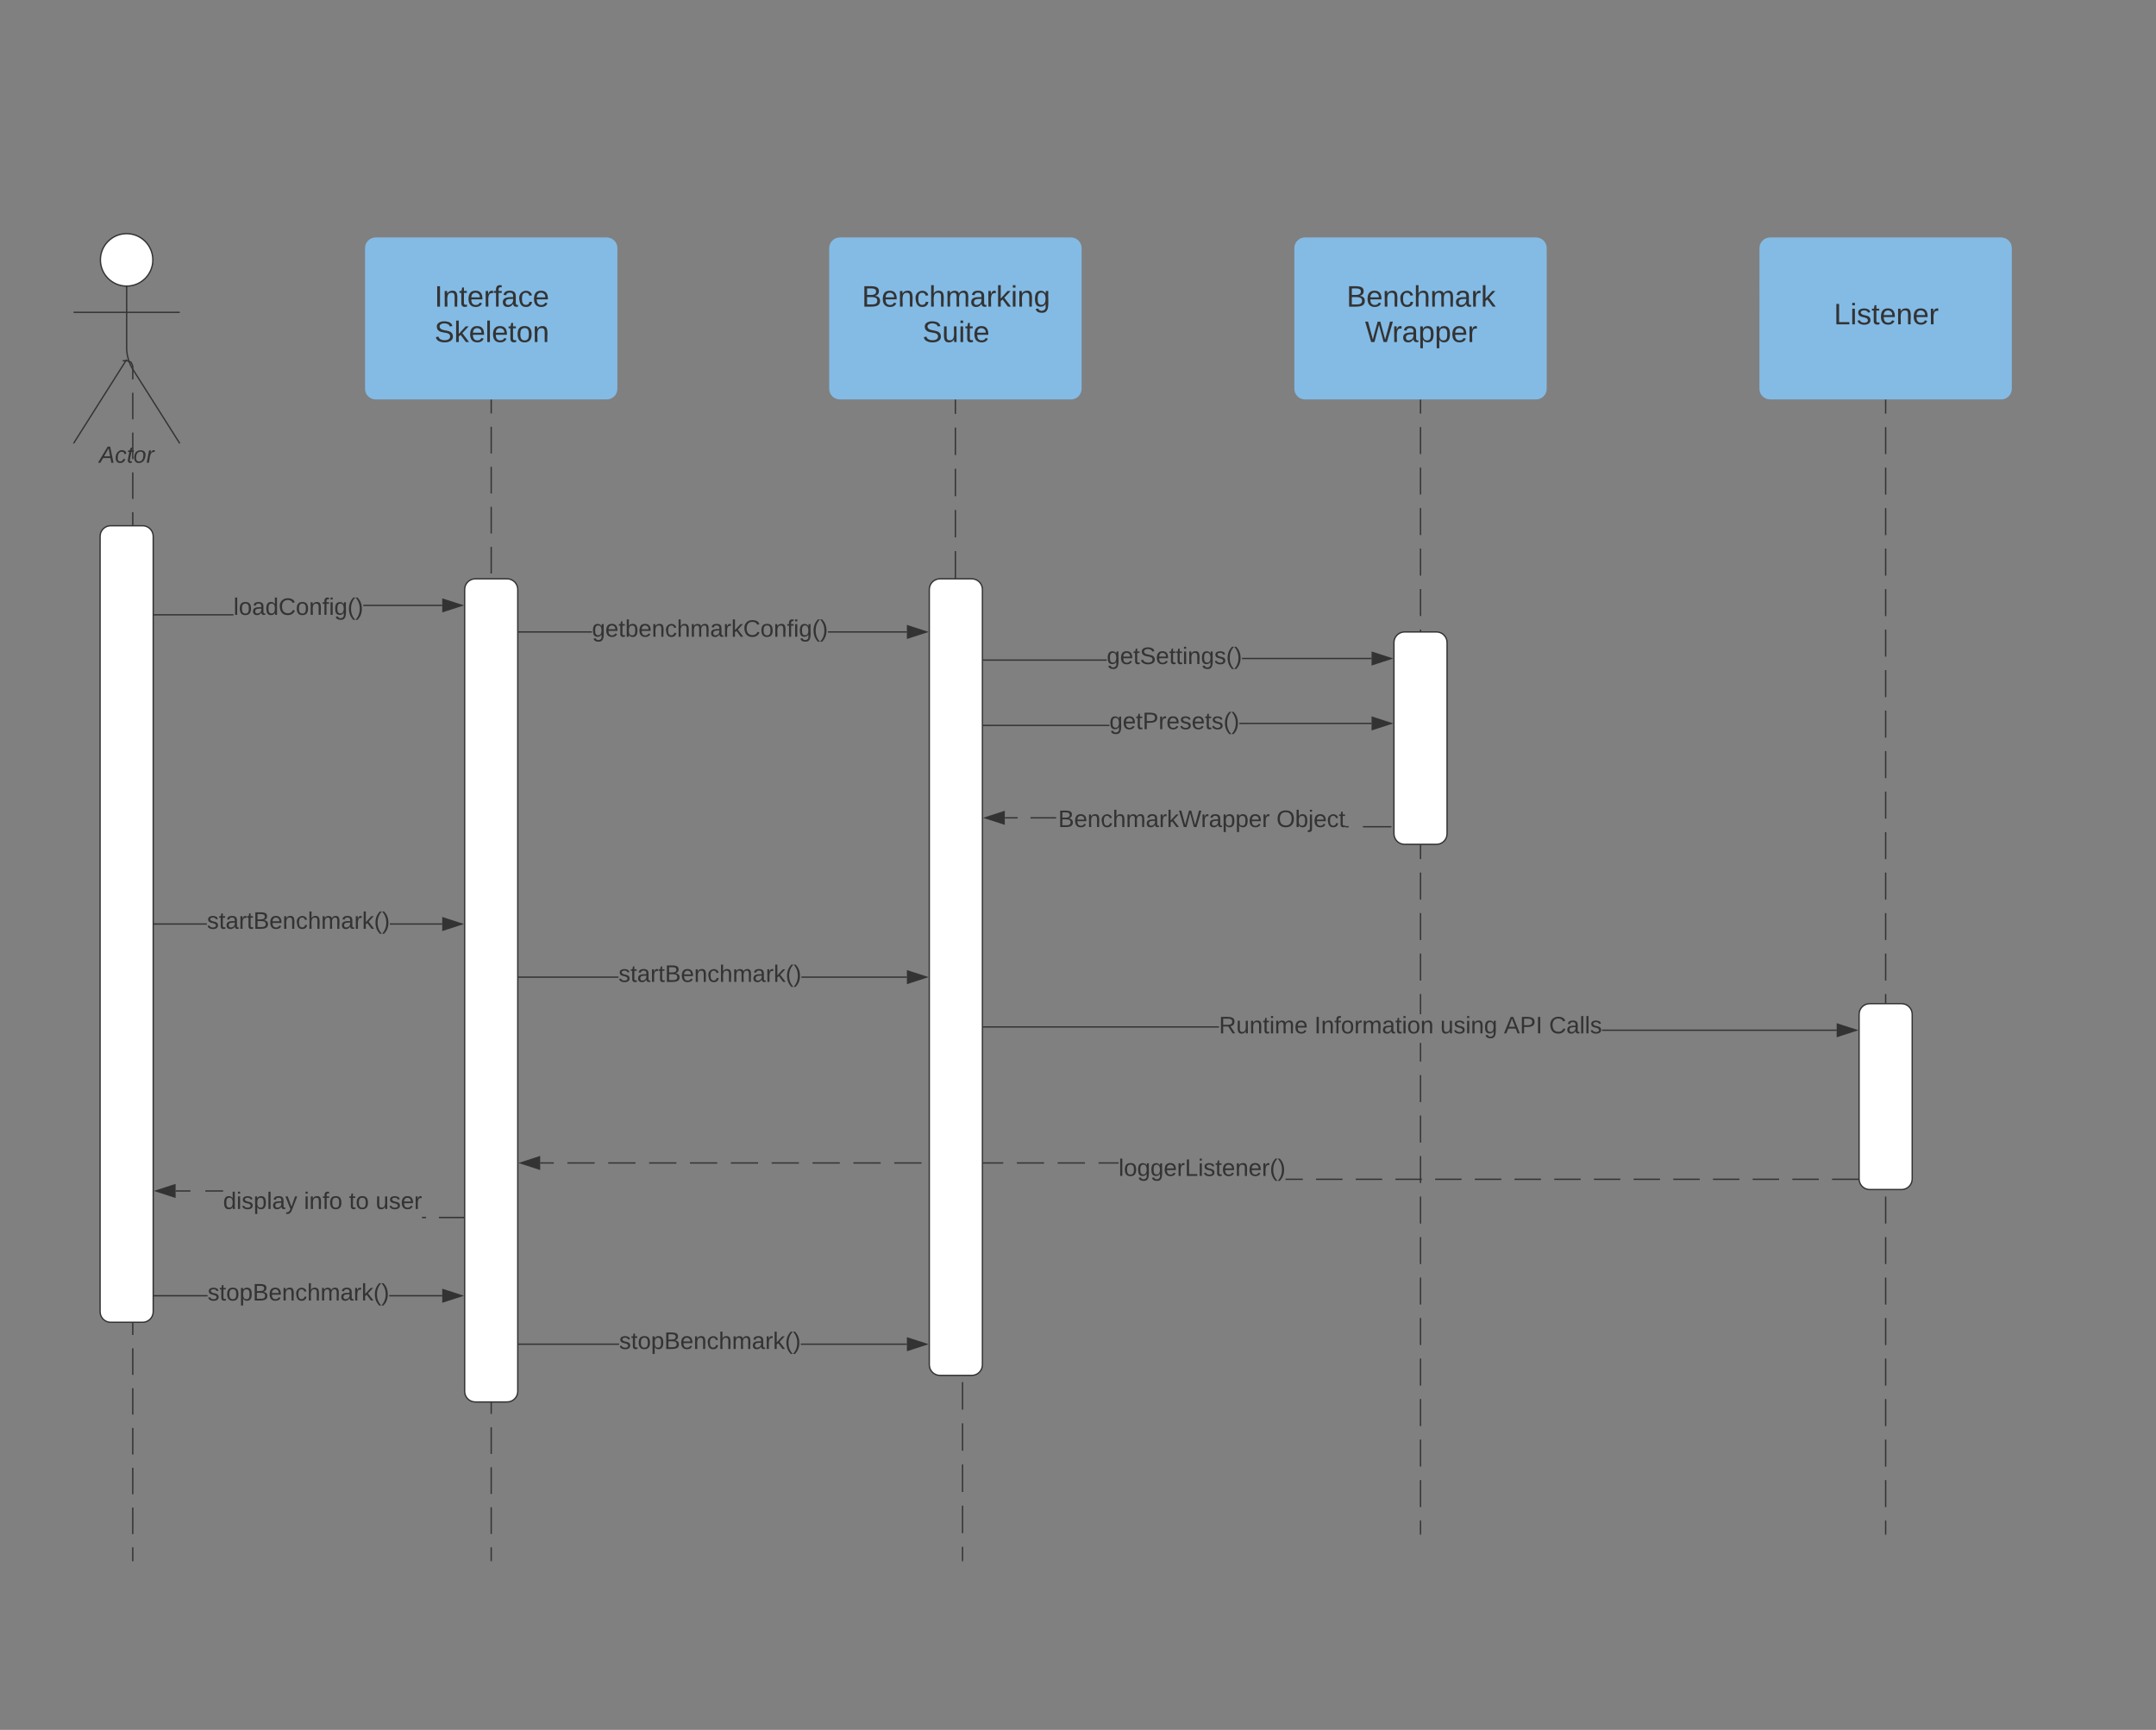 <svg xmlns="http://www.w3.org/2000/svg" xmlns:xlink="http://www.w3.org/1999/xlink" xmlns:lucid="lucid" width="1624" height="1303"><rect width="100%" height="100%" fill="#808080" stroke="none"/><g transform="translate(0 -24)" lucid:page-tab-id="0_0"><path d="M370 325.36v10.05m0 10.06v20.1m0 10.04v20.1m0 10.04v20.1m0 10.05v20.08m0 10.05v20.1m0 10.04v20.1m0 10.04v20.1m0 10.06v20.1m0 10.04v20.1m0 10.04v20.1m0 10.04v20.1m0 10.05v20.1m0 10.04v20.1m0 10.04v20.1m0 10.06v20.1m0 10.04v20.1m0 10.04v20.1m0 10.04v20.1m0 10.05v20.1m0 10.04v20.1m0 10.04v20.1m0 10.05v20.1m0 10.05v20.1m0 10.04v20.1m0 10.04v20.1m0 10.04v20.1m0 10.05v20.1m0 10.04v20.1m0 10.05v10.05" stroke="#333" fill="none"/><path d="M370.5 325.38h-1v-.52h1z" fill="#333"/><path d="M370 1199.5v.5M1420.36 325.36v10.17m0 10.17v20.34m0 10.16v20.34m0 10.17v20.35m0 10.16v20.35m0 10.17v20.34m0 10.16v20.34m0 10.17v20.34m0 10.16v20.34m0 10.17v20.34m0 10.16v20.34m0 10.17v20.34m0 10.15v20.34m0 10.16v20.33m0 10.16v20.34m0 10.17v20.33m0 10.17v20.34m0 10.18v20.33m0 10.18v20.34m0 10.17v20.32m0 10.17v20.33m0 10.17v20.33m0 10.17v20.34m0 10.17v20.34m0 10.17v20.35m0 10.17v20.33m0 10.17v20.34m0 10.17v20.33m0 10.17v10.17" stroke="#333" fill="none"/><path d="M1420.86 325.38h-1v-.52h1z" fill="#333"/><path d="M1420.36 1179.5v.5" stroke="#333" fill="none"/><path d="M274.96 210.86c0-4.42 3.58-8 8-8h174.08c4.42 0 8 3.58 8 8v106c0 4.42-3.58 8-8 8H282.96c-4.42 0-8-3.58-8-8z" stroke="#000" stroke-opacity="0" fill="#83bbe5"/><use xlink:href="#a" transform="matrix(1,0,0,1,282.962,210.863) translate(44.321 44.111)"/><use xlink:href="#b" transform="matrix(1,0,0,1,282.962,210.863) translate(44.321 70.778)"/><path d="M1325.32 210.86c0-4.42 3.58-8 8-8h174.07c4.4 0 8 3.58 8 8v106c0 4.42-3.6 8-8 8H1333.3c-4.42 0-8-3.58-8-8z" stroke="#000" stroke-opacity="0" fill="#83bbe5"/><use xlink:href="#c" transform="matrix(1,0,0,1,1333.318,210.863) translate(48.056 57.444)"/><path d="M115.14 219.75c0 10.9-8.84 19.75-19.75 19.75-10.9 0-19.76-8.84-19.76-19.75 0-10.9 8.85-19.75 19.75-19.75s19.74 8.84 19.74 19.75z" stroke="#333" fill="#fff"/><path d="M95.4 239.5v47.3c0 4.42 1.9 11.03 4.27 14.76L135.4 358m-40-63.2l-40 63.2m0-98.75h80" stroke="#333" fill="none"/><path d="M55.4 208c0-4.42 3.57-8 8-8h64c4.4 0 8 3.58 8 8v164c0 4.42-3.6 8-8 8h-64c-4.43 0-8-3.58-8-8z" fill="none"/><use xlink:href="#d" transform="matrix(1,0,0,1,-24.607,358) translate(99.284 14.556)"/><path d="M95.9 295.73l2.84 1.15 1.26 2.8v10.16m0 10v20m0 9.98v20m0 10v19.98m0 10v20m0 10v19.98m0 10v20m0 10v19.98m0 10v20m0 9.98v20m0 10v19.98m0 10v20m0 10v19.98m0 10v20m0 10v19.98m0 10v20m0 9.98v20m0 10v19.98m0 10v20m0 10v19.98m0 10v20m0 10v19.98m0 10v20m0 9.98v20m0 10v19.98m0 10v20m0 10v19.98m0 10v20m0 10v19.98m0 10v20m0 9.98v10M95.9 295.73h-3.5M100 1199.5v.5" stroke="#333" fill="none"/><path d="M175.88 487.58H100.5v-1h75.38zm157.24-7.08h-59.5v-1h59.5zM100.5 487.58h-.5v-1h.5zM347.88 480l-14.26 4.63v-9.27z" fill="#333"/><path d="M349.5 480l-16.38 5.32v-10.64zm-15.38 3.95l12.14-3.95-12.14-3.95z" fill="#333"/><use xlink:href="#e" transform="matrix(1,0,0,1,175.875,472.738) translate(0.005 14.4)"/><path d="M719.64 325.36v10.35m0 10.35v20.68m0 10.34v20.7m0 10.33v20.68m0 10.35v20.68m0 10.35v20.7m0 10.33v20.68m0 10.35v20.7m0 10.33v20.7m0 10.33v20.68m0 10.35v20.67m0 10.34V677m0 10.34v20.68m0 10.35v20.68m0 10.34v10.34l.8 1.9 1.9.8 1.9.78.8 1.9v10.35m0 10.34v20.7m0 10.34v20.68m0 10.35v20.68m0 10.34v20.68m0 10.34v20.68m0 10.35v20.68m0 10.34v20.7m0 10.33v20.68m0 10.34v20.7m0 10.33v20.7m0 10.33v20.68m0 10.34v20.7m0 10.33v20.7m0 10.33v10.34" stroke="#333" fill="none"/><path d="M720.14 325.38h-1v-.52h1z" fill="#333"/><path d="M725.04 1199.5v.5" stroke="#333" fill="none"/><path d="M624.6 210.86c0-4.42 3.6-8 8-8H806.7c4.42 0 8 3.58 8 8v106c0 4.42-3.58 8-8 8H632.6c-4.4 0-8-3.58-8-8z" stroke="#000" stroke-opacity="0" fill="#83bbe5"/><use xlink:href="#f" transform="matrix(1,0,0,1,632.607,210.863) translate(16.605 44.111)"/><use xlink:href="#g" transform="matrix(1,0,0,1,632.607,210.863) translate(62.222 70.778)"/><path d="M445.9 500.5h-75.4v-1h75.4zm237.22 0H623.6v-1h59.52zM370.5 500.5h-.5v-1h.5zM697.88 500l-14.26 4.64v-9.28z" fill="#333"/><path d="M699.5 500l-16.38 5.32v-10.64zm-15.38 3.95l12.14-3.95-12.14-3.95z" fill="#333"/><use xlink:href="#h" transform="matrix(1,0,0,1,445.9,489.2) translate(0.005 14.4)"/><path d="M1070.5 1179.5h-1v-10.17h1zm0-20.34h-1v-20.33h1zm0-30.5h-1v-20.34h1zm0-30.5h-1v-20.34h1zm0-30.5h-1v-20.35h1zm0-30.52h-1v-20.33h1zm0-30.5h-1V986.3h1zm0-30.5h-1V955.8h1zm0-30.5h-1v-20.35h1zm0-30.52h-1V894.8h1zm0-30.5h-1v-20.34h1zm0-30.5h-1v-20.34h1zm0-30.5h-1v-14.05h1zm0-35.65h-1v-15.2h1zm0-25.37h-1v-20.34h1zm0-30.5h-1v-20.34h1zm0-30.5h-1v-20.35h1zm0-30.5h-1v-20.35h1zm0-30.52h-1v-20.34h1zm0-30.5h-1v-20.34h1zm0-30.5h-1v-20.35h1zm0-30.5h-1v-20.35h1zm0-30.52h-1v-20.34h1zm0-30.5h-1v-20.34h1zm0-30.5h-1V437.2h1zm0-30.5h-1V406.7h1zm0-30.52h-1V376.2h1zm0-30.5h-1V345.7h1zm0-30.5h-1v-10.18h1z" fill="#333"/><path d="M1070.5 325.38h-1v-.52h1zM1070.5 1180h-1v-.5h1z" fill="#333"/><path d="M974.96 210.86c0-4.42 3.58-8 8-8h174.08c4.42 0 8 3.58 8 8v106c0 4.42-3.58 8-8 8H982.96c-4.42 0-8-3.58-8-8z" stroke="#000" stroke-opacity="0" fill="#83bbe5"/><use xlink:href="#i" transform="matrix(1,0,0,1,982.962,210.863) translate(31.389 44.111)"/><use xlink:href="#j" transform="matrix(1,0,0,1,982.962,210.863) translate(45.216 70.778)"/><path d="M833.65 521.7h-113.5v-1h113.5zm199.47-1.2H935.5v-1h97.62z" fill="#333"/><path d="M720.16 521.7h-.52v-1h.52zM1047.88 520l-14.26 4.64v-9.28z" fill="#333"/><path d="M1049.5 520l-16.38 5.32v-10.64zm-15.38 3.95l12.14-3.95-12.14-3.95z" fill="#333"/><use xlink:href="#k" transform="matrix(1,0,0,1,833.647,509.801) translate(0.005 14.4)"/><path d="M835.65 570.9h-115.5v-1h115.5zm197.47-1.5H933.5v-1h99.62z" fill="#333"/><path d="M720.16 570.9h-.52v-1h.52zM1047.88 568.9l-14.26 4.62v-9.27z" fill="#333"/><path d="M1049.5 568.9l-16.38 5.3v-10.63zm-15.38 3.94l12.14-3.95-12.14-3.96z" fill="#333"/><use xlink:href="#l" transform="matrix(1,0,0,1,835.647,558.841) translate(0.005 14.4)"/><path d="M1069.5 647.24h-10.73v-1h10.73zm-21.45 0h-21.45v-1h21.45zm-32.18 0h-2.45v-1h2.45zm-220.32-6.74h-19.33v-1h19.33zm-29 0h-9.67v-1h9.67zM1070 647.24h-.5v-1h.5zM756.38 644.64L742.12 640l14.26-4.64z" fill="#333"/><path d="M756.88 645.32L740.5 640l16.38-5.32zM743.74 640l12.14 3.95v-7.9z" fill="#333"/><use xlink:href="#m" transform="matrix(1,0,0,1,797.075,632.568) translate(0.005 14.4)"/><use xlink:href="#n" transform="matrix(1,0,0,1,797.075,632.568) translate(164.405 14.4)"/><path d="M155.88 720.5H100.5v-1h55.38zm177.24 0h-39.5v-1h39.5zM100.5 720.5h-.5v-1h.5zM347.88 720l-14.26 4.63v-9.27z" fill="#333"/><path d="M349.5 720l-16.38 5.32v-10.64zm-15.38 3.95l12.14-3.95-12.14-3.95z" fill="#333"/><use xlink:href="#o" transform="matrix(1,0,0,1,155.875,709.199) translate(0.005 14.4)"/><path d="M465.88 760.5H370.5v-1h95.38zm217.24 0h-79.5v-1h79.5zM370.5 760.5h-.5v-1h.5zM697.88 760l-14.26 4.64v-9.28z" fill="#333"/><path d="M699.5 760l-16.38 5.32v-10.64zm-15.38 3.95l12.14-3.95-12.14-3.95z" fill="#333"/><use xlink:href="#o" transform="matrix(1,0,0,1,465.875,749.2) translate(0.005 14.4)"/><path d="M1383.47 799.5v1H1206.7v-1zm-657.93-1.46v-1H918.2v1z" fill="#333"/><path d="M725.55 798.04h-.5v-1h.5zM1398.24 800l-14.27 4.64v-9.28z" fill="#333"/><path d="M1399.86 800l-16.4 5.32v-10.64zm-15.4 3.95l12.16-3.95-12.15-3.95z" fill="#333"/><use xlink:href="#p" transform="matrix(1,0,0,1,918.196,787.968) translate(0.005 14.4)"/><use xlink:href="#q" transform="matrix(1,0,0,1,918.196,787.968) translate(71.855 14.4)"/><use xlink:href="#r" transform="matrix(1,0,0,1,918.196,787.968) translate(166.705 14.4)"/><use xlink:href="#s" transform="matrix(1,0,0,1,918.196,787.968) translate(214.655 14.4)"/><use xlink:href="#t" transform="matrix(1,0,0,1,918.196,787.968) translate(248.655 14.4)"/><path d="M1419.86 912.8h-9.97v-1h9.96zm-19.94 0H1380v-1h19.92zm-29.9 0h-19.93v-1H1370zm-29.9 0h-19.93v-1h19.92zm-29.9 0h-19.93v-1h19.93zm-29.9 0h-19.93v-1h19.93zm-29.9 0h-19.92v-1h19.93zm-29.9 0h-19.92v-1h19.93zm-29.9 0h-19.92v-1h19.93zm-29.9 0h-19.92v-1h19.93zm-29.9 0h-19.92v-1h19.93zm-29.9 0H1081v-1h19.93zm-29.88 0h-19.94v-1h19.94zm-29.9 0h-19.94v-1h19.94zm-29.9 0H991.3v-1h19.94zm-29.9 0h-13.06v-1h13.06zm-138.76-12.3h-15.1v-1h15.1zm-25.37 0h-20.5v-1h20.5zm-30.76 0h-20.52v-1h20.52zm-30.78 0h-20.5v-1h20.5zm-30.77 0h-20.53v-1h20.52zm-30.78 0H673.6v-1h20.52zm-30.78 0h-20.52v-1h20.52zm-30.77 0h-20.52v-1h20.52zm-30.78 0h-20.53v-1h20.52zm-30.78 0H550.5v-1h20.52zm-30.78 0h-20.52v-1h20.52zm-30.77 0h-20.52v-1h20.52zm-30.78 0h-20.52v-1h20.5zm-30.78 0H427.4v-1h20.52zm-30.78 0h-10.26v-1h10.26z" fill="#333"/><path d="M1420.36 912.8h-.52v-1h.52zM406.38 904.63L392.12 900l14.26-4.64z" fill="#333"/><path d="M406.88 905.32L390.5 900l16.38-5.32zM393.74 900l12.14 3.95v-7.9z" fill="#333"/><use xlink:href="#u" transform="matrix(1,0,0,1,842.578,895.346) translate(0.005 14.4)"/><path d="M156.35 1000.5H100.5v-1h55.85zm176.77 0h-39.97v-1h39.97zM100.5 1000.5h-.5v-1h.5zM347.88 1000l-14.26 4.63v-9.27z" fill="#333"/><path d="M349.5 1000l-16.38 5.32v-10.64zm-15.38 3.95l12.14-3.95-12.14-3.95z" fill="#333"/><use xlink:href="#v" transform="matrix(1,0,0,1,156.35,989.199) translate(0.005 14.4)"/><path d="M466.35 1037H370.5v-1h95.85zm216.77 0h-79.97v-1h79.97zM370.5 1037h-.5v-1h.5zM697.88 1036.5l-14.26 4.63v-9.27z" fill="#333"/><path d="M699.5 1036.5l-16.38 5.32v-10.65zm-15.38 3.94l12.14-3.94-12.14-3.95z" fill="#333"/><use xlink:href="#v" transform="matrix(1,0,0,1,466.35,1025.696) translate(0.005 14.4)"/><path d="M369.5 941.56h-9.7v-1h9.7zm-19.43 0h-19.42v-1h19.42zm-29.13 0h-3.1v-1h3.1zm-152.9-20h-13.4v-1h13.4zm-24.58 0h-11.18v-1h11.18zM370 941.56h-.5v-1h.5zM131.78 925.7l-14.27-4.64 14.28-4.64z" fill="#333"/><path d="M132.28 926.38l-16.4-5.32 16.4-5.32zm-13.15-5.32l12.15 3.95v-7.9z" fill="#333"/><g><use xlink:href="#w" transform="matrix(1,0,0,1,168.046,920.26) translate(0.005 14.4)"/><use xlink:href="#x" transform="matrix(1,0,0,1,168.046,920.26) translate(60.905 14.4)"/><use xlink:href="#y" transform="matrix(1,0,0,1,168.046,920.26) translate(94.855 14.4)"/><use xlink:href="#z" transform="matrix(1,0,0,1,168.046,920.26) translate(114.855 14.4)"/></g><path d="M75.4 428c0-4.42 3.57-8 8-8h24c4.4 0 8 3.58 8 8v584c0 4.42-3.6 8-8 8h-24c-4.43 0-8-3.58-8-8zM350 468c0-4.42 3.58-8 8-8h24c4.42 0 8 3.58 8 8v604c0 4.42-3.58 8-8 8h-24c-4.42 0-8-3.58-8-8zM700 468c0-4.42 3.58-8 8-8h24c4.42 0 8 3.58 8 8v584c0 4.42-3.58 8-8 8h-24c-4.42 0-8-3.58-8-8zM1050 508c0-4.42 3.58-8 8-8h24c4.42 0 8 3.58 8 8v144c0 4.42-3.58 8-8 8h-24c-4.42 0-8-3.58-8-8zM1400.36 788c0-4.42 3.58-8 8-8h24c4.4 0 8 3.58 8 8v124c0 4.42-3.6 8-8 8h-24c-4.42 0-8-3.58-8-8z" stroke="#333" fill="#fff"/><defs><path fill="#333" d="M33 0v-248h34V0H33" id="A"/><path fill="#333" d="M117-194c89-4 53 116 60 194h-32v-121c0-31-8-49-39-48C34-167 62-67 57 0H25l-1-190h30c1 10-1 24 2 32 11-22 29-35 61-36" id="B"/><path fill="#333" d="M59-47c-2 24 18 29 38 22v24C64 9 27 4 27-40v-127H5v-23h24l9-43h21v43h35v23H59v120" id="C"/><path fill="#333" d="M100-194c63 0 86 42 84 106H49c0 40 14 67 53 68 26 1 43-12 49-29l28 8c-11 28-37 45-77 45C44 4 14-33 15-96c1-61 26-98 85-98zm52 81c6-60-76-77-97-28-3 7-6 17-6 28h103" id="D"/><path fill="#333" d="M114-163C36-179 61-72 57 0H25l-1-190h30c1 12-1 29 2 39 6-27 23-49 58-41v29" id="E"/><path fill="#333" d="M101-234c-31-9-42 10-38 44h38v23H63V0H32v-167H5v-23h27c-7-52 17-82 69-68v24" id="F"/><path fill="#333" d="M141-36C126-15 110 5 73 4 37 3 15-17 15-53c-1-64 63-63 125-63 3-35-9-54-41-54-24 1-41 7-42 31l-33-3c5-37 33-52 76-52 45 0 72 20 72 64v82c-1 20 7 32 28 27v20c-31 9-61-2-59-35zM48-53c0 20 12 33 32 33 41-3 63-29 60-74-43 2-92-5-92 41" id="G"/><path fill="#333" d="M96-169c-40 0-48 33-48 73s9 75 48 75c24 0 41-14 43-38l32 2c-6 37-31 61-74 61-59 0-76-41-82-99-10-93 101-131 147-64 4 7 5 14 7 22l-32 3c-4-21-16-35-41-35" id="H"/><g id="a"><use transform="matrix(0.062,0,0,0.062,0,0)" xlink:href="#A"/><use transform="matrix(0.062,0,0,0.062,6.173,0)" xlink:href="#B"/><use transform="matrix(0.062,0,0,0.062,18.519,0)" xlink:href="#C"/><use transform="matrix(0.062,0,0,0.062,24.691,0)" xlink:href="#D"/><use transform="matrix(0.062,0,0,0.062,37.037,0)" xlink:href="#E"/><use transform="matrix(0.062,0,0,0.062,44.383,0)" xlink:href="#F"/><use transform="matrix(0.062,0,0,0.062,50.556,0)" xlink:href="#G"/><use transform="matrix(0.062,0,0,0.062,62.901,0)" xlink:href="#H"/><use transform="matrix(0.062,0,0,0.062,74.012,0)" xlink:href="#D"/></g><path fill="#333" d="M185-189c-5-48-123-54-124 2 14 75 158 14 163 119 3 78-121 87-175 55-17-10-28-26-33-46l33-7c5 56 141 63 141-1 0-78-155-14-162-118-5-82 145-84 179-34 5 7 8 16 11 25" id="I"/><path fill="#333" d="M143 0L79-87 56-68V0H24v-261h32v163l83-92h37l-77 82L181 0h-38" id="J"/><path fill="#333" d="M24 0v-261h32V0H24" id="K"/><path fill="#333" d="M100-194c62-1 85 37 85 99 1 63-27 99-86 99S16-35 15-95c0-66 28-99 85-99zM99-20c44 1 53-31 53-75 0-43-8-75-51-75s-53 32-53 75 10 74 51 75" id="L"/><g id="b"><use transform="matrix(0.062,0,0,0.062,0,0)" xlink:href="#I"/><use transform="matrix(0.062,0,0,0.062,14.815,0)" xlink:href="#J"/><use transform="matrix(0.062,0,0,0.062,25.926,0)" xlink:href="#D"/><use transform="matrix(0.062,0,0,0.062,38.272,0)" xlink:href="#K"/><use transform="matrix(0.062,0,0,0.062,43.148,0)" xlink:href="#D"/><use transform="matrix(0.062,0,0,0.062,55.494,0)" xlink:href="#C"/><use transform="matrix(0.062,0,0,0.062,61.667,0)" xlink:href="#L"/><use transform="matrix(0.062,0,0,0.062,74.012,0)" xlink:href="#B"/></g><path fill="#333" d="M30 0v-248h33v221h125V0H30" id="M"/><path fill="#333" d="M24-231v-30h32v30H24zM24 0v-190h32V0H24" id="N"/><path fill="#333" d="M135-143c-3-34-86-38-87 0 15 53 115 12 119 90S17 21 10-45l28-5c4 36 97 45 98 0-10-56-113-15-118-90-4-57 82-63 122-42 12 7 21 19 24 35" id="O"/><g id="c"><use transform="matrix(0.062,0,0,0.062,0,0)" xlink:href="#M"/><use transform="matrix(0.062,0,0,0.062,12.346,0)" xlink:href="#N"/><use transform="matrix(0.062,0,0,0.062,17.222,0)" xlink:href="#O"/><use transform="matrix(0.062,0,0,0.062,28.333,0)" xlink:href="#C"/><use transform="matrix(0.062,0,0,0.062,34.506,0)" xlink:href="#D"/><use transform="matrix(0.062,0,0,0.062,46.852,0)" xlink:href="#B"/><use transform="matrix(0.062,0,0,0.062,59.198,0)" xlink:href="#D"/><use transform="matrix(0.062,0,0,0.062,71.543,0)" xlink:href="#E"/></g><path fill="#333" d="M187 0l-14-72H61L19 0h-37l149-248h38L221 0h-34zm-19-99l-22-123L76-99h92" id="P"/><path fill="#333" d="M44-68c0 29 11 47 38 47 30 0 42-19 51-41l28 9C148-21 126 4 82 4 31 4 10-29 12-85c3-77 74-140 146-93 12 8 15 23 18 40l-31 5c-1-22-13-36-36-36-52 0-65 49-65 101" id="Q"/><path fill="#333" d="M51-54c-9 22 5 41 31 30L79-1C43 14 10-4 19-52l22-115H19l5-23h22l19-43h21l-9 43h35l-4 23H73" id="R"/><path fill="#333" d="M30-147c31-64 166-65 159 27C183-49 158 1 86 4 9 8 1-88 30-147zM88-20c53 0 68-48 68-100 0-31-11-51-44-50-52 1-68 46-68 97 0 32 13 53 44 53" id="S"/><path fill="#333" d="M66-151c12-25 30-51 66-40l-6 26C45-176 58-65 38 0H6l36-190h30" id="T"/><g id="d"><use transform="matrix(0.049,0,0,0.049,0,0)" xlink:href="#P"/><use transform="matrix(0.049,0,0,0.049,11.852,0)" xlink:href="#Q"/><use transform="matrix(0.049,0,0,0.049,20.741,0)" xlink:href="#R"/><use transform="matrix(0.049,0,0,0.049,25.679,0)" xlink:href="#S"/><use transform="matrix(0.049,0,0,0.049,35.556,0)" xlink:href="#T"/></g><path fill="#333" d="M85-194c31 0 48 13 60 33l-1-100h32l1 261h-30c-2-10 0-23-3-31C134-8 116 4 85 4 32 4 16-35 15-94c0-66 23-100 70-100zm9 24c-40 0-46 34-46 75 0 40 6 74 45 74 42 0 51-32 51-76 0-42-9-74-50-73" id="U"/><path fill="#333" d="M212-179c-10-28-35-45-73-45-59 0-87 40-87 99 0 60 29 101 89 101 43 0 62-24 78-52l27 14C228-24 195 4 139 4 59 4 22-46 18-125c-6-104 99-153 187-111 19 9 31 26 39 46" id="V"/><path fill="#333" d="M177-190C167-65 218 103 67 71c-23-6-38-20-44-43l32-5c15 47 100 32 89-28v-30C133-14 115 1 83 1 29 1 15-40 15-95c0-56 16-97 71-98 29-1 48 16 59 35 1-10 0-23 2-32h30zM94-22c36 0 50-32 50-73 0-42-14-75-50-75-39 0-46 34-46 75s6 73 46 73" id="W"/><path fill="#333" d="M87 75C49 33 22-17 22-94c0-76 28-126 65-167h31c-38 41-64 92-64 168S80 34 118 75H87" id="X"/><path fill="#333" d="M33-261c38 41 65 92 65 168S71 34 33 75H2C39 34 66-17 66-93S39-220 2-261h31" id="Y"/><g id="e"><use transform="matrix(0.05,0,0,0.05,0,0)" xlink:href="#K"/><use transform="matrix(0.05,0,0,0.05,3.95,0)" xlink:href="#L"/><use transform="matrix(0.05,0,0,0.05,13.95,0)" xlink:href="#G"/><use transform="matrix(0.05,0,0,0.05,23.95,0)" xlink:href="#U"/><use transform="matrix(0.05,0,0,0.05,33.95,0)" xlink:href="#V"/><use transform="matrix(0.05,0,0,0.05,46.9,0)" xlink:href="#L"/><use transform="matrix(0.05,0,0,0.05,56.9,0)" xlink:href="#B"/><use transform="matrix(0.05,0,0,0.05,66.9,0)" xlink:href="#F"/><use transform="matrix(0.05,0,0,0.05,71.9,0)" xlink:href="#N"/><use transform="matrix(0.05,0,0,0.05,75.85,0)" xlink:href="#W"/><use transform="matrix(0.05,0,0,0.05,85.85,0)" xlink:href="#X"/><use transform="matrix(0.05,0,0,0.05,91.8,0)" xlink:href="#Y"/></g><path fill="#333" d="M160-131c35 5 61 23 61 61C221 17 115-2 30 0v-248c76 3 177-17 177 60 0 33-19 50-47 57zm-97-11c50-1 110 9 110-42 0-47-63-36-110-37v79zm0 115c55-2 124 14 124-45 0-56-70-42-124-44v89" id="Z"/><path fill="#333" d="M106-169C34-169 62-67 57 0H25v-261h32l-1 103c12-21 28-36 61-36 89 0 53 116 60 194h-32v-121c2-32-8-49-39-48" id="aa"/><path fill="#333" d="M210-169c-67 3-38 105-44 169h-31v-121c0-29-5-50-35-48C34-165 62-65 56 0H25l-1-190h30c1 10-1 24 2 32 10-44 99-50 107 0 11-21 27-35 58-36 85-2 47 119 55 194h-31v-121c0-29-5-49-35-48" id="ab"/><g id="f"><use transform="matrix(0.062,0,0,0.062,0,0)" xlink:href="#Z"/><use transform="matrix(0.062,0,0,0.062,14.815,0)" xlink:href="#D"/><use transform="matrix(0.062,0,0,0.062,27.16,0)" xlink:href="#B"/><use transform="matrix(0.062,0,0,0.062,39.506,0)" xlink:href="#H"/><use transform="matrix(0.062,0,0,0.062,50.617,0)" xlink:href="#aa"/><use transform="matrix(0.062,0,0,0.062,62.963,0)" xlink:href="#ab"/><use transform="matrix(0.062,0,0,0.062,81.42,0)" xlink:href="#G"/><use transform="matrix(0.062,0,0,0.062,93.765,0)" xlink:href="#E"/><use transform="matrix(0.062,0,0,0.062,101.111,0)" xlink:href="#J"/><use transform="matrix(0.062,0,0,0.062,112.222,0)" xlink:href="#N"/><use transform="matrix(0.062,0,0,0.062,117.099,0)" xlink:href="#B"/><use transform="matrix(0.062,0,0,0.062,129.444,0)" xlink:href="#W"/></g><path fill="#333" d="M84 4C-5 8 30-112 23-190h32v120c0 31 7 50 39 49 72-2 45-101 50-169h31l1 190h-30c-1-10 1-25-2-33-11 22-28 36-60 37" id="ac"/><g id="g"><use transform="matrix(0.062,0,0,0.062,0,0)" xlink:href="#I"/><use transform="matrix(0.062,0,0,0.062,14.815,0)" xlink:href="#ac"/><use transform="matrix(0.062,0,0,0.062,27.16,0)" xlink:href="#N"/><use transform="matrix(0.062,0,0,0.062,32.037,0)" xlink:href="#C"/><use transform="matrix(0.062,0,0,0.062,38.21,0)" xlink:href="#D"/></g><path fill="#333" d="M115-194c53 0 69 39 70 98 0 66-23 100-70 100C84 3 66-7 56-30L54 0H23l1-261h32v101c10-23 28-34 59-34zm-8 174c40 0 45-34 45-75 0-40-5-75-45-74-42 0-51 32-51 76 0 43 10 73 51 73" id="ad"/><g id="h"><use transform="matrix(0.05,0,0,0.05,0,0)" xlink:href="#W"/><use transform="matrix(0.05,0,0,0.05,10,0)" xlink:href="#D"/><use transform="matrix(0.05,0,0,0.05,20,0)" xlink:href="#C"/><use transform="matrix(0.05,0,0,0.05,25,0)" xlink:href="#ad"/><use transform="matrix(0.05,0,0,0.05,35,0)" xlink:href="#D"/><use transform="matrix(0.05,0,0,0.05,45,0)" xlink:href="#B"/><use transform="matrix(0.05,0,0,0.05,55,0)" xlink:href="#H"/><use transform="matrix(0.05,0,0,0.05,64,0)" xlink:href="#aa"/><use transform="matrix(0.05,0,0,0.05,74,0)" xlink:href="#ab"/><use transform="matrix(0.05,0,0,0.05,88.95,0)" xlink:href="#G"/><use transform="matrix(0.05,0,0,0.05,98.95,0)" xlink:href="#E"/><use transform="matrix(0.05,0,0,0.05,104.9,0)" xlink:href="#J"/><use transform="matrix(0.05,0,0,0.05,113.9,0)" xlink:href="#V"/><use transform="matrix(0.05,0,0,0.05,126.85,0)" xlink:href="#L"/><use transform="matrix(0.05,0,0,0.05,136.85,0)" xlink:href="#B"/><use transform="matrix(0.05,0,0,0.05,146.85,0)" xlink:href="#F"/><use transform="matrix(0.05,0,0,0.05,151.85,0)" xlink:href="#N"/><use transform="matrix(0.05,0,0,0.05,155.8,0)" xlink:href="#W"/><use transform="matrix(0.05,0,0,0.05,165.8,0)" xlink:href="#X"/><use transform="matrix(0.05,0,0,0.05,171.75,0)" xlink:href="#Y"/></g><g id="i"><use transform="matrix(0.062,0,0,0.062,0,0)" xlink:href="#Z"/><use transform="matrix(0.062,0,0,0.062,14.815,0)" xlink:href="#D"/><use transform="matrix(0.062,0,0,0.062,27.16,0)" xlink:href="#B"/><use transform="matrix(0.062,0,0,0.062,39.506,0)" xlink:href="#H"/><use transform="matrix(0.062,0,0,0.062,50.617,0)" xlink:href="#aa"/><use transform="matrix(0.062,0,0,0.062,62.963,0)" xlink:href="#ab"/><use transform="matrix(0.062,0,0,0.062,81.42,0)" xlink:href="#G"/><use transform="matrix(0.062,0,0,0.062,93.765,0)" xlink:href="#E"/><use transform="matrix(0.062,0,0,0.062,101.111,0)" xlink:href="#J"/></g><path fill="#333" d="M266 0h-40l-56-210L115 0H75L2-248h35L96-30l15-64 43-154h32l59 218 59-218h35" id="ae"/><path fill="#333" d="M115-194c55 1 70 41 70 98S169 2 115 4C84 4 66-9 55-30l1 105H24l-1-265h31l2 30c10-21 28-34 59-34zm-8 174c40 0 45-34 45-75s-6-73-45-74c-42 0-51 32-51 76 0 43 10 73 51 73" id="af"/><g id="j"><use transform="matrix(0.062,0,0,0.062,0,0)" xlink:href="#ae"/><use transform="matrix(0.062,0,0,0.062,20.494,0)" xlink:href="#E"/><use transform="matrix(0.062,0,0,0.062,27.84,0)" xlink:href="#G"/><use transform="matrix(0.062,0,0,0.062,40.185,0)" xlink:href="#af"/><use transform="matrix(0.062,0,0,0.062,52.531,0)" xlink:href="#af"/><use transform="matrix(0.062,0,0,0.062,64.877,0)" xlink:href="#D"/><use transform="matrix(0.062,0,0,0.062,77.222,0)" xlink:href="#E"/></g><g id="k"><use transform="matrix(0.05,0,0,0.05,0,0)" xlink:href="#W"/><use transform="matrix(0.05,0,0,0.05,10,0)" xlink:href="#D"/><use transform="matrix(0.05,0,0,0.05,20,0)" xlink:href="#C"/><use transform="matrix(0.05,0,0,0.05,25,0)" xlink:href="#I"/><use transform="matrix(0.05,0,0,0.05,37,0)" xlink:href="#D"/><use transform="matrix(0.05,0,0,0.05,47,0)" xlink:href="#C"/><use transform="matrix(0.05,0,0,0.05,52,0)" xlink:href="#C"/><use transform="matrix(0.05,0,0,0.05,57,0)" xlink:href="#N"/><use transform="matrix(0.05,0,0,0.05,60.95,0)" xlink:href="#B"/><use transform="matrix(0.05,0,0,0.05,70.95,0)" xlink:href="#W"/><use transform="matrix(0.05,0,0,0.05,80.95,0)" xlink:href="#O"/><use transform="matrix(0.05,0,0,0.05,89.95,0)" xlink:href="#X"/><use transform="matrix(0.05,0,0,0.05,95.9,0)" xlink:href="#Y"/></g><path fill="#333" d="M30-248c87 1 191-15 191 75 0 78-77 80-158 76V0H30v-248zm33 125c57 0 124 11 124-50 0-59-68-47-124-48v98" id="ag"/><g id="l"><use transform="matrix(0.05,0,0,0.05,0,0)" xlink:href="#W"/><use transform="matrix(0.05,0,0,0.05,10,0)" xlink:href="#D"/><use transform="matrix(0.05,0,0,0.05,20,0)" xlink:href="#C"/><use transform="matrix(0.05,0,0,0.05,25,0)" xlink:href="#ag"/><use transform="matrix(0.05,0,0,0.05,37,0)" xlink:href="#E"/><use transform="matrix(0.05,0,0,0.05,42.95,0)" xlink:href="#D"/><use transform="matrix(0.05,0,0,0.05,52.95,0)" xlink:href="#O"/><use transform="matrix(0.05,0,0,0.05,61.95,0)" xlink:href="#D"/><use transform="matrix(0.05,0,0,0.05,71.95,0)" xlink:href="#C"/><use transform="matrix(0.05,0,0,0.05,76.95,0)" xlink:href="#O"/><use transform="matrix(0.05,0,0,0.05,85.95,0)" xlink:href="#X"/><use transform="matrix(0.05,0,0,0.05,91.9,0)" xlink:href="#Y"/></g><g id="m"><use transform="matrix(0.05,0,0,0.05,0,0)" xlink:href="#Z"/><use transform="matrix(0.05,0,0,0.05,12,0)" xlink:href="#D"/><use transform="matrix(0.05,0,0,0.05,22,0)" xlink:href="#B"/><use transform="matrix(0.05,0,0,0.05,32,0)" xlink:href="#H"/><use transform="matrix(0.05,0,0,0.05,41,0)" xlink:href="#aa"/><use transform="matrix(0.05,0,0,0.05,51,0)" xlink:href="#ab"/><use transform="matrix(0.05,0,0,0.05,65.95,0)" xlink:href="#G"/><use transform="matrix(0.05,0,0,0.05,75.95,0)" xlink:href="#E"/><use transform="matrix(0.05,0,0,0.05,81.9,0)" xlink:href="#J"/><use transform="matrix(0.05,0,0,0.05,90.9,0)" xlink:href="#ae"/><use transform="matrix(0.05,0,0,0.05,107.5,0)" xlink:href="#E"/><use transform="matrix(0.05,0,0,0.05,113.45,0)" xlink:href="#G"/><use transform="matrix(0.05,0,0,0.05,123.45,0)" xlink:href="#af"/><use transform="matrix(0.05,0,0,0.05,133.45,0)" xlink:href="#af"/><use transform="matrix(0.05,0,0,0.05,143.45,0)" xlink:href="#D"/><use transform="matrix(0.05,0,0,0.05,153.45,0)" xlink:href="#E"/></g><path fill="#333" d="M140-251c81 0 123 46 123 126C263-46 219 4 140 4 59 4 17-45 17-125s42-126 123-126zm0 227c63 0 89-41 89-101s-29-99-89-99c-61 0-89 39-89 99S79-25 140-24" id="ah"/><path fill="#333" d="M24-231v-30h32v30H24zM-9 49c24 4 33-6 33-30v-209h32V24c2 40-23 58-65 49V49" id="ai"/><g id="n"><use transform="matrix(0.05,0,0,0.05,0,0)" xlink:href="#ah"/><use transform="matrix(0.05,0,0,0.05,14,0)" xlink:href="#ad"/><use transform="matrix(0.05,0,0,0.05,24,0)" xlink:href="#ai"/><use transform="matrix(0.05,0,0,0.05,27.95,0)" xlink:href="#D"/><use transform="matrix(0.05,0,0,0.05,37.95,0)" xlink:href="#H"/><use transform="matrix(0.05,0,0,0.05,46.95,0)" xlink:href="#C"/></g><g id="o"><use transform="matrix(0.05,0,0,0.05,0,0)" xlink:href="#O"/><use transform="matrix(0.05,0,0,0.05,9,0)" xlink:href="#C"/><use transform="matrix(0.05,0,0,0.05,14,0)" xlink:href="#G"/><use transform="matrix(0.05,0,0,0.05,24,0)" xlink:href="#E"/><use transform="matrix(0.05,0,0,0.05,29.95,0)" xlink:href="#C"/><use transform="matrix(0.05,0,0,0.05,34.95,0)" xlink:href="#Z"/><use transform="matrix(0.05,0,0,0.05,46.95,0)" xlink:href="#D"/><use transform="matrix(0.05,0,0,0.05,56.95,0)" xlink:href="#B"/><use transform="matrix(0.05,0,0,0.05,66.95,0)" xlink:href="#H"/><use transform="matrix(0.05,0,0,0.05,75.95,0)" xlink:href="#aa"/><use transform="matrix(0.05,0,0,0.05,85.95,0)" xlink:href="#ab"/><use transform="matrix(0.05,0,0,0.05,100.9,0)" xlink:href="#G"/><use transform="matrix(0.05,0,0,0.05,110.9,0)" xlink:href="#E"/><use transform="matrix(0.05,0,0,0.05,116.85,0)" xlink:href="#J"/><use transform="matrix(0.05,0,0,0.05,125.85,0)" xlink:href="#X"/><use transform="matrix(0.05,0,0,0.05,131.8,0)" xlink:href="#Y"/></g><path fill="#333" d="M233-177c-1 41-23 64-60 70L243 0h-38l-65-103H63V0H30v-248c88 3 205-21 203 71zM63-129c60-2 137 13 137-47 0-61-80-42-137-45v92" id="aj"/><g id="p"><use transform="matrix(0.05,0,0,0.05,0,0)" xlink:href="#aj"/><use transform="matrix(0.05,0,0,0.05,12.95,0)" xlink:href="#ac"/><use transform="matrix(0.05,0,0,0.05,22.95,0)" xlink:href="#B"/><use transform="matrix(0.05,0,0,0.05,32.95,0)" xlink:href="#C"/><use transform="matrix(0.05,0,0,0.05,37.95,0)" xlink:href="#N"/><use transform="matrix(0.05,0,0,0.05,41.9,0)" xlink:href="#ab"/><use transform="matrix(0.05,0,0,0.05,56.85,0)" xlink:href="#D"/></g><g id="q"><use transform="matrix(0.05,0,0,0.05,0,0)" xlink:href="#A"/><use transform="matrix(0.05,0,0,0.05,5,0)" xlink:href="#B"/><use transform="matrix(0.05,0,0,0.05,15,0)" xlink:href="#F"/><use transform="matrix(0.05,0,0,0.05,20,0)" xlink:href="#L"/><use transform="matrix(0.05,0,0,0.05,30,0)" xlink:href="#E"/><use transform="matrix(0.05,0,0,0.05,35.95,0)" xlink:href="#ab"/><use transform="matrix(0.05,0,0,0.05,50.9,0)" xlink:href="#G"/><use transform="matrix(0.05,0,0,0.05,60.9,0)" xlink:href="#C"/><use transform="matrix(0.05,0,0,0.05,65.9,0)" xlink:href="#N"/><use transform="matrix(0.05,0,0,0.05,69.85,0)" xlink:href="#L"/><use transform="matrix(0.05,0,0,0.05,79.85,0)" xlink:href="#B"/></g><g id="r"><use transform="matrix(0.05,0,0,0.05,0,0)" xlink:href="#ac"/><use transform="matrix(0.05,0,0,0.05,10,0)" xlink:href="#O"/><use transform="matrix(0.05,0,0,0.05,19,0)" xlink:href="#N"/><use transform="matrix(0.05,0,0,0.05,22.95,0)" xlink:href="#B"/><use transform="matrix(0.05,0,0,0.05,32.95,0)" xlink:href="#W"/></g><path fill="#333" d="M205 0l-28-72H64L36 0H1l101-248h38L239 0h-34zm-38-99l-47-123c-12 45-31 82-46 123h93" id="ak"/><g id="s"><use transform="matrix(0.05,0,0,0.05,0,0)" xlink:href="#ak"/><use transform="matrix(0.05,0,0,0.05,12,0)" xlink:href="#ag"/><use transform="matrix(0.05,0,0,0.05,24,0)" xlink:href="#A"/></g><g id="t"><use transform="matrix(0.05,0,0,0.05,0,0)" xlink:href="#V"/><use transform="matrix(0.05,0,0,0.05,12.95,0)" xlink:href="#G"/><use transform="matrix(0.05,0,0,0.05,22.95,0)" xlink:href="#K"/><use transform="matrix(0.05,0,0,0.05,26.9,0)" xlink:href="#K"/><use transform="matrix(0.05,0,0,0.05,30.85,0)" xlink:href="#O"/></g><g id="u"><use transform="matrix(0.05,0,0,0.05,0,0)" xlink:href="#K"/><use transform="matrix(0.05,0,0,0.05,3.95,0)" xlink:href="#L"/><use transform="matrix(0.05,0,0,0.05,13.95,0)" xlink:href="#W"/><use transform="matrix(0.05,0,0,0.05,23.95,0)" xlink:href="#W"/><use transform="matrix(0.05,0,0,0.05,33.95,0)" xlink:href="#D"/><use transform="matrix(0.05,0,0,0.05,43.95,0)" xlink:href="#E"/><use transform="matrix(0.05,0,0,0.05,49.9,0)" xlink:href="#M"/><use transform="matrix(0.05,0,0,0.05,59.9,0)" xlink:href="#N"/><use transform="matrix(0.05,0,0,0.05,63.85,0)" xlink:href="#O"/><use transform="matrix(0.05,0,0,0.05,72.85,0)" xlink:href="#C"/><use transform="matrix(0.05,0,0,0.05,77.85,0)" xlink:href="#D"/><use transform="matrix(0.05,0,0,0.05,87.85,0)" xlink:href="#B"/><use transform="matrix(0.05,0,0,0.05,97.85,0)" xlink:href="#D"/><use transform="matrix(0.05,0,0,0.05,107.85,0)" xlink:href="#E"/><use transform="matrix(0.05,0,0,0.05,113.8,0)" xlink:href="#X"/><use transform="matrix(0.05,0,0,0.05,119.75,0)" xlink:href="#Y"/></g><g id="v"><use transform="matrix(0.05,0,0,0.05,0,0)" xlink:href="#O"/><use transform="matrix(0.05,0,0,0.05,9,0)" xlink:href="#C"/><use transform="matrix(0.05,0,0,0.05,14,0)" xlink:href="#L"/><use transform="matrix(0.05,0,0,0.05,24,0)" xlink:href="#af"/><use transform="matrix(0.05,0,0,0.05,34,0)" xlink:href="#Z"/><use transform="matrix(0.05,0,0,0.05,46,0)" xlink:href="#D"/><use transform="matrix(0.05,0,0,0.05,56,0)" xlink:href="#B"/><use transform="matrix(0.05,0,0,0.05,66,0)" xlink:href="#H"/><use transform="matrix(0.05,0,0,0.05,75,0)" xlink:href="#aa"/><use transform="matrix(0.05,0,0,0.05,85,0)" xlink:href="#ab"/><use transform="matrix(0.05,0,0,0.05,99.95,0)" xlink:href="#G"/><use transform="matrix(0.05,0,0,0.05,109.95,0)" xlink:href="#E"/><use transform="matrix(0.05,0,0,0.05,115.9,0)" xlink:href="#J"/><use transform="matrix(0.05,0,0,0.05,124.9,0)" xlink:href="#X"/><use transform="matrix(0.05,0,0,0.05,130.85,0)" xlink:href="#Y"/></g><path fill="#333" d="M179-190L93 31C79 59 56 82 12 73V49c39 6 53-20 64-50L1-190h34L92-34l54-156h33" id="al"/><g id="w"><use transform="matrix(0.05,0,0,0.05,0,0)" xlink:href="#U"/><use transform="matrix(0.05,0,0,0.05,10,0)" xlink:href="#N"/><use transform="matrix(0.05,0,0,0.05,13.95,0)" xlink:href="#O"/><use transform="matrix(0.05,0,0,0.05,22.95,0)" xlink:href="#af"/><use transform="matrix(0.05,0,0,0.05,32.95,0)" xlink:href="#K"/><use transform="matrix(0.05,0,0,0.05,36.9,0)" xlink:href="#G"/><use transform="matrix(0.05,0,0,0.05,46.9,0)" xlink:href="#al"/></g><g id="x"><use transform="matrix(0.05,0,0,0.05,0,0)" xlink:href="#N"/><use transform="matrix(0.05,0,0,0.05,3.95,0)" xlink:href="#B"/><use transform="matrix(0.05,0,0,0.05,13.95,0)" xlink:href="#F"/><use transform="matrix(0.05,0,0,0.05,18.95,0)" xlink:href="#L"/></g><g id="y"><use transform="matrix(0.05,0,0,0.05,0,0)" xlink:href="#C"/><use transform="matrix(0.05,0,0,0.05,5,0)" xlink:href="#L"/></g><g id="z"><use transform="matrix(0.05,0,0,0.05,0,0)" xlink:href="#ac"/><use transform="matrix(0.05,0,0,0.05,10,0)" xlink:href="#O"/><use transform="matrix(0.05,0,0,0.05,19,0)" xlink:href="#D"/><use transform="matrix(0.05,0,0,0.05,29,0)" xlink:href="#E"/></g></defs></g></svg>